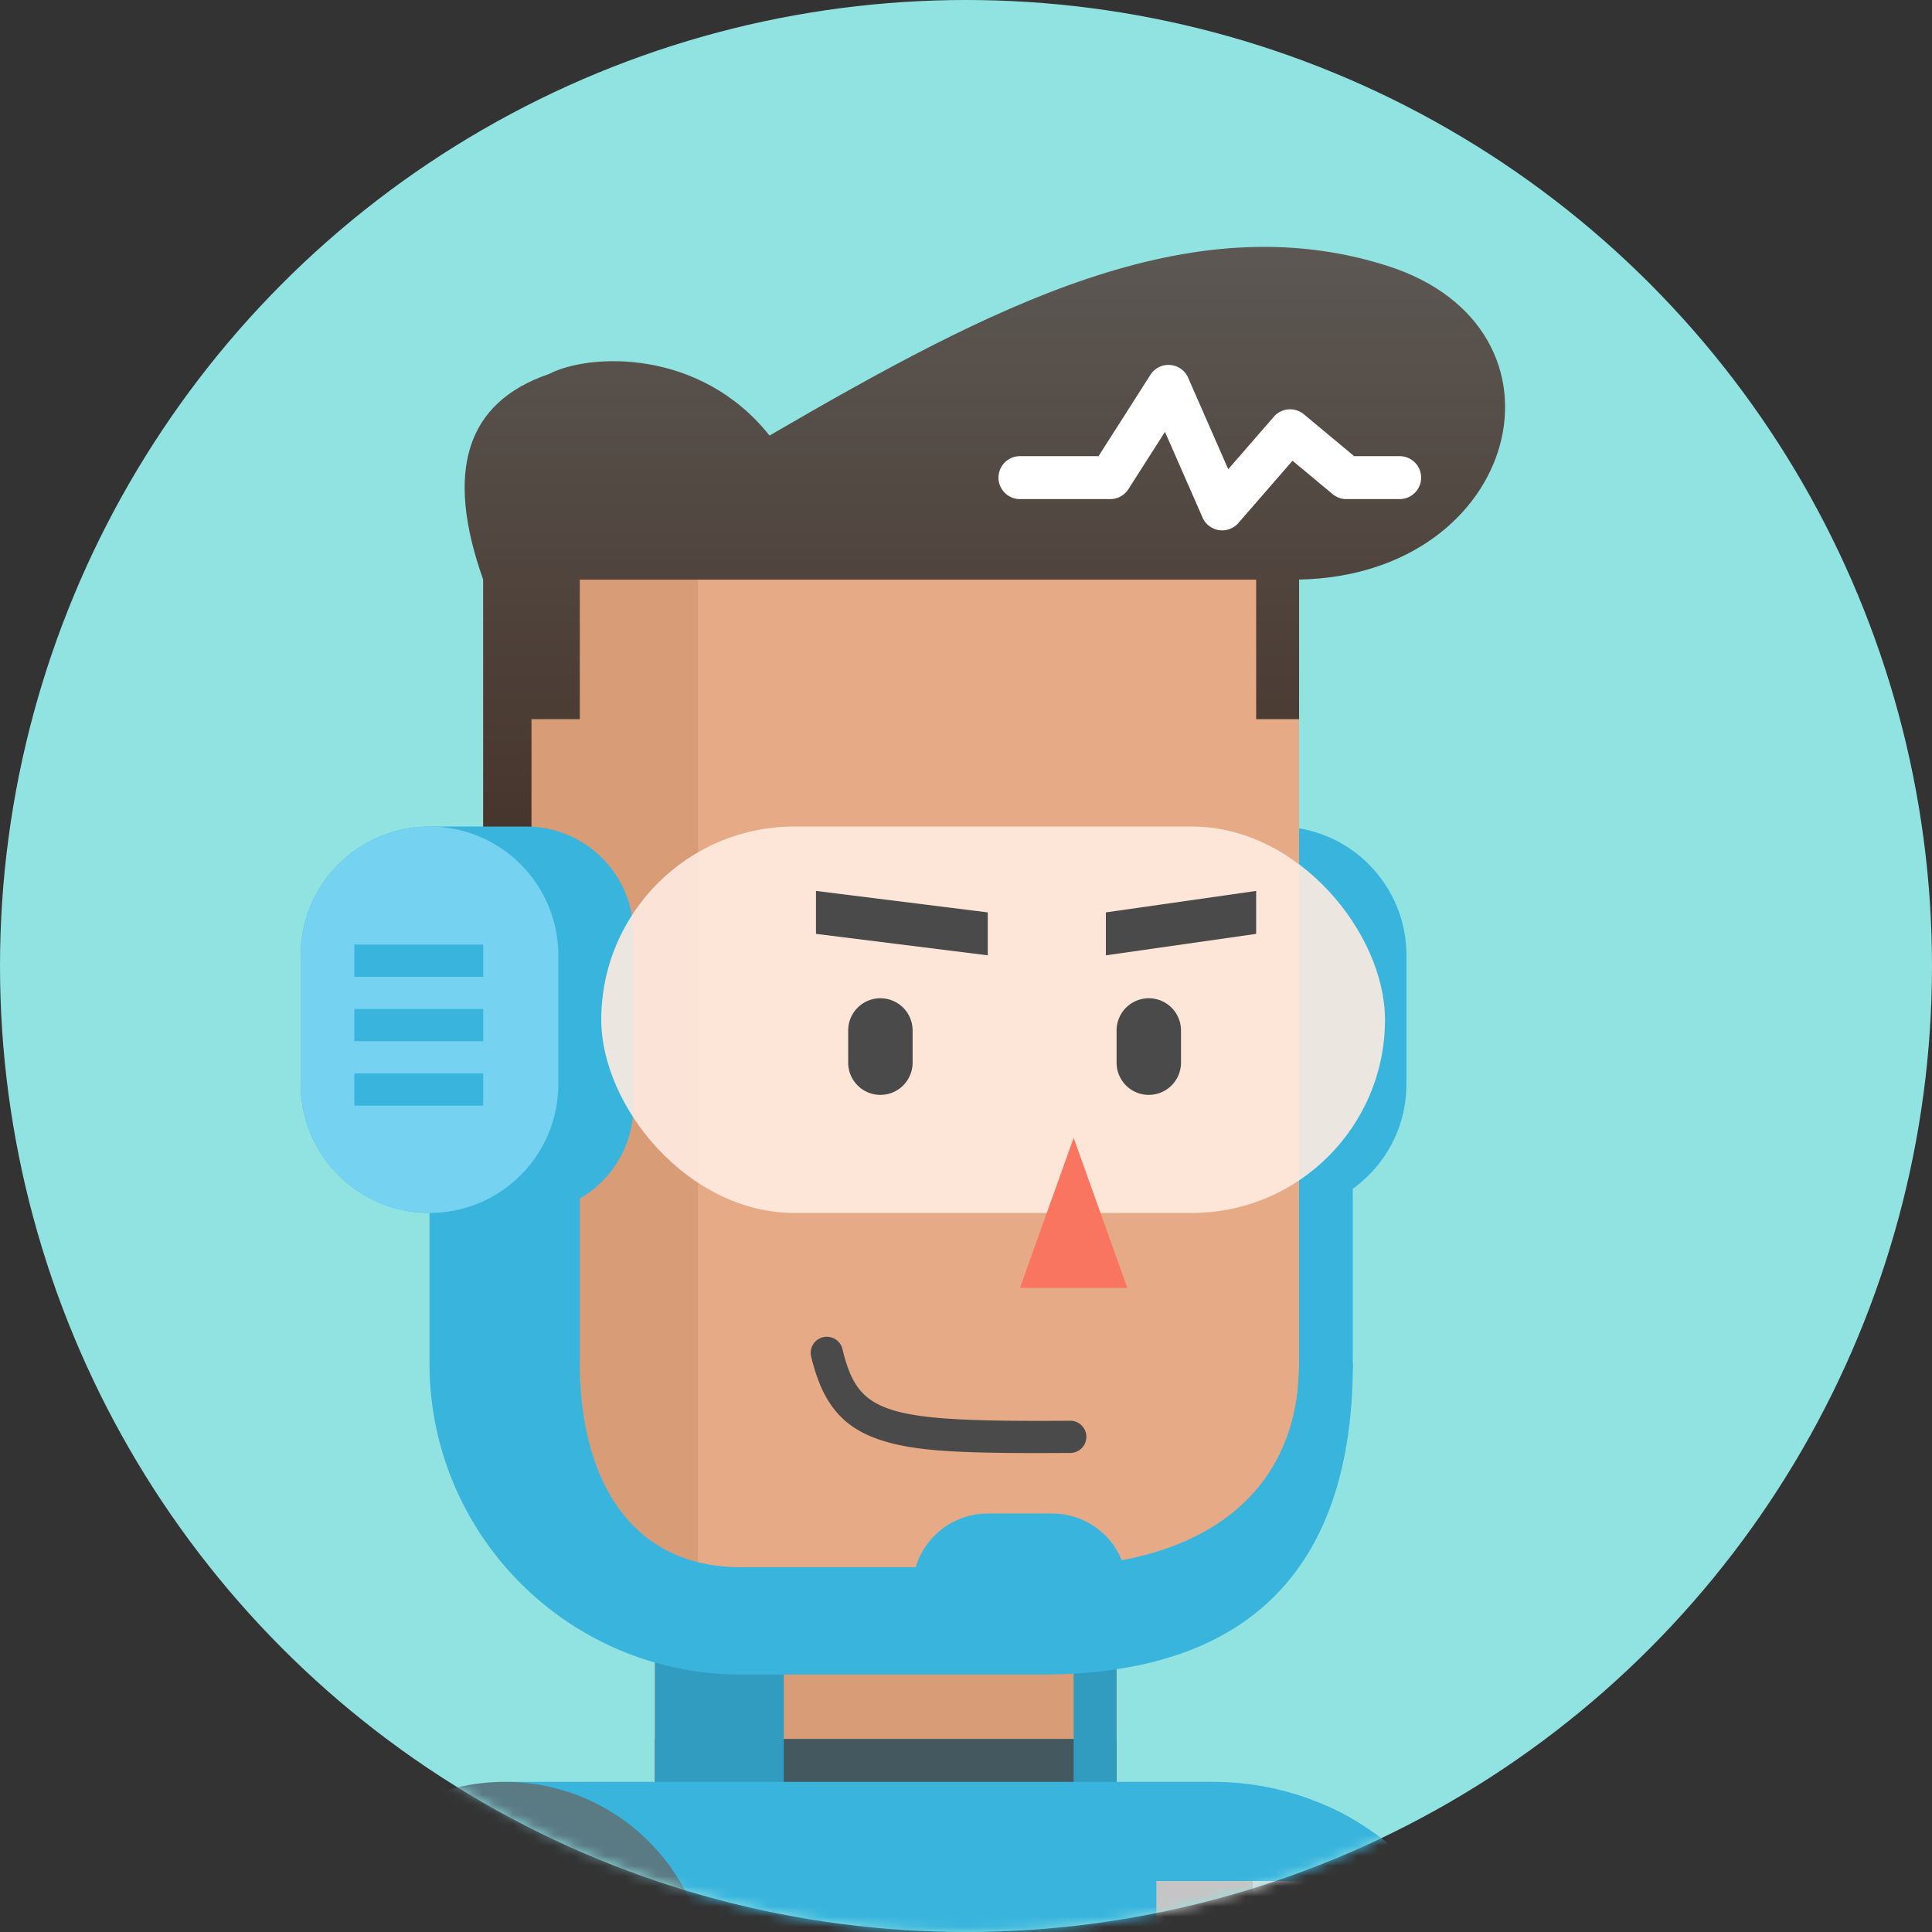 <svg xmlns="http://www.w3.org/2000/svg" xmlns:xlink="http://www.w3.org/1999/xlink" width="190" height="190" viewBox="0 0 190 190">
    <rect x="0" y="0" width="190" height="190" fill="#333333" stroke="none"/>
    <defs>
        <circle id="a" cx="95" cy="95" r="95"/>
        <path id="c" d="M85 0h31.137l-32.21 266.025H.877v-6.009l54.435-14.826z"/>
        <path id="e" d="M85 0h31.137l-32.21 266.025H.877v-6.009l54.435-14.826z"/>
        <path id="g" d="M37.865 8.577L4.26 52.803c-6.526 8.588-4.853 20.84 3.736 27.365 8.59 6.525 20.843 4.852 27.37-3.737L68.97 32.206c6.526-8.589 4.853-20.84-3.736-27.365-8.59-6.525-20.843-4.853-27.37 3.736z"/>
        <path id="i" d="M40.12 87.309V20.057C40.12 8.98 31.14 0 20.06 0 8.981 0 0 8.98 0 20.057v99.981c0 14.977 15.82 24.67 29.167 17.872l87.898-44.777c9.871-5.029 13.796-17.107 8.767-26.977-5.03-9.87-17.109-13.795-26.98-8.766L40.12 87.309z"/>
        <path id="k" d="M53.869 125.326l63.196-32.193c9.871-5.029 13.796-17.107 8.767-26.977-5.03-9.87-17.109-13.795-26.98-8.766L35.656 89.583c-9.872 5.028-13.797 17.106-8.768 26.977 5.03 9.87 17.11 13.795 26.98 8.766z"/>
        <linearGradient id="m" x1="50%" x2="50%" y1="5.621%" y2="99.529%">
            <stop offset="0%" stop-color="#5C5854"/>
            <stop offset="100%" stop-color="#46342B"/>
        </linearGradient>
    </defs>
    <g fill="none" fill-rule="evenodd">
        <mask id="b" fill="#fff">
            <use xlink:href="#a"/>
        </mask>
        <use fill="#91E3E1" xlink:href="#a"/>
        <g mask="url(#b)">
            <g transform="matrix(-1 0 0 1 216.444 346.253)">
                <mask id="d" fill="#fff">
                    <use xlink:href="#c"/>
                </mask>
                <use fill="#43585F" xlink:href="#c"/>
                <path fill="#316D81" d="M-14.781 262.858h115.082v52.783H-14.781z" mask="url(#d)"/>
                <path fill="#39B4DD" d="M-9.502 211.131H105.58v51.727H-9.502z" mask="url(#d)"/>
                <path fill="#76D2F1" d="M42.232 217.465H72.85l-2.771 24.28H42.232z" mask="url(#d)"/>
                <path fill="#39B4DD" d="M42.232 226.966H72.85v6.334H42.232z" mask="url(#d)"/>
                <path fill="#39B4DD" fill-rule="nonzero" d="M74.385 33.949l43.486 33.78 5.182-6.669-43.486-33.78zM74.385 57.173l43.486 33.78 5.182-6.668-43.486-33.781z" mask="url(#d)"/>
            </g>
            <g transform="translate(-29.556 346.253)">
                <mask id="f" fill="#fff">
                    <use xlink:href="#e"/>
                </mask>
                <use fill="#43585F" xlink:href="#e"/>
                <path fill="#39B4DD" d="M-9.502 211.131H105.58v51.727H-9.502z" mask="url(#f)"/>
                <path fill="#316D81" d="M-14.781 262.858h115.082v52.783H-14.781z" mask="url(#f)"/>
                <path fill="#76D2F1" d="M42.232 217.465H72.85l-2.771 24.28H42.232z" mask="url(#f)"/>
                <path fill="#39B4DD" d="M42.232 226.966H72.85v6.334H42.232z" mask="url(#f)"/>
                <path fill="#39B4DD" fill-rule="nonzero" d="M69.203 33.949l43.486 33.78 5.182-6.669-43.486-33.78zM69.203 57.173l43.486 33.78 5.182-6.668-43.486-33.781z" mask="url(#f)"/>
            </g>
            <path fill="#4E656C" fill-rule="nonzero" d="M158.512 256.673l-35.996 47.373c-6.526 8.589-4.853 20.84 3.737 27.365 8.59 6.525 20.843 4.853 27.369-3.736l46.545-61.256c6.01-7.91 5.124-19.069-2.057-25.932l-61.685-58.957c-7.798-7.453-20.161-7.174-27.615.622-7.454 7.797-7.176 20.16.622 27.612l49.08 46.91z"/>
            <g transform="translate(118.256 251.244)">
                <mask id="h" fill="#fff">
                    <use xlink:href="#g"/>
                </mask>
                <use fill="#76D2F1" fill-rule="nonzero" xlink:href="#g"/>
                <path fill="#39B4DD" fill-rule="nonzero" d="M21.258-28.682L-14.74 18.695c-6.991 9.2-5.199 22.325 4.003 29.315 9.201 6.99 22.328 5.198 29.319-4.003L54.58-3.369c6.991-9.2 5.199-22.326-4.003-29.315-9.201-6.99-22.328-5.198-29.319 4.002z" mask="url(#h)"/>
            </g>
            <path fill="#D89C77" d="M64.41 158.346h45.4v19.002h-45.4z"/>
            <path fill="#43585F" d="M64.41 171.014h45.4v6.334h-45.4z"/>
            <path fill="#319CC0" d="M64.41 158.346h12.67v19.002H64.41zM105.586 158.346h4.223v19.002h-4.223z"/>
            <path fill="#43585F" d="M32.736 217.463h114.026v111.9c0 15.158-12.29 27.446-27.45 27.446H60.186c-15.16 0-27.45-12.288-27.45-27.447v-111.9z"/>
            <path fill="#008FC7" d="M32.736 316.694h114.026v12.668H32.736z"/>
            <path fill="#39B4DD" d="M50.685 175.236h68.626c15.161 0 27.451 12.289 27.451 27.448v53.838H32.736v-63.34c0-9.91 8.036-17.946 17.949-17.946z"/>
            <g fill="#76D2F1">
                <path d="M73.912 200.572h25.34v3.167h-25.34zM73.912 206.906h25.34v3.167h-25.34z"/>
            </g>
            <path fill="#D89C77" fill-rule="nonzero" d="M153.928 317.194l.842-.99a7.389 7.389 0 0 0-1.493-10.912l1.493-1.756a7.391 7.391 0 0 0-11.26-9.575l-4.49 5.278a7.389 7.389 0 0 0 1.494 10.912l-1.493 1.756a7.389 7.389 0 0 0 2.954 11.678l-.842.99a7.391 7.391 0 0 0 11.26 9.575l4.489-5.278a7.389 7.389 0 0 0-2.954-11.678z"/>
            <g transform="translate(29.569 175.236)">
                <mask id="j" fill="#fff">
                    <use xlink:href="#i"/>
                </mask>
                <use fill="#5A7A84" fill-rule="nonzero" xlink:href="#i"/>
                <path fill="#4E656C" d="M1.996 0h6.566c11.598 0 21 9.402 21 21v85.096h29.112v34.306h-77.678V21c0-11.598 9.402-21 21-21z" mask="url(#j)"/>
                <ellipse cx="5.279" cy="39.059" stroke="#39B4DD" stroke-width="4" mask="url(#j)" rx="14.781" ry="14.779"/>
                <ellipse cx="5.279" cy="39.059" fill="#39B4DD" mask="url(#j)" rx="7.391" ry="7.39"/>
                <mask id="l" fill="#fff">
                    <use xlink:href="#k"/>
                </mask>
                <use fill="#76D2F1" fill-rule="nonzero" xlink:href="#k"/>
                <path fill="#39B4DD" fill-rule="nonzero" d="M26.53 106.454l71.198-36.27c11.122-5.665 15.544-19.273 9.878-30.393-5.666-11.12-19.275-15.542-30.397-9.877L6.011 66.184C-5.111 71.85-9.533 85.457-3.867 96.577c5.666 11.12 19.276 15.542 30.397 9.877z" mask="url(#l)"/>
            </g>
            <g fill="#E6AA86" transform="translate(101.363 230.13)">
                <g fill-rule="nonzero">
                    <path d="M8.81 35.155l11.115-7.847A7.389 7.389 0 0 0 21.7 17.01a7.391 7.391 0 0 0-10.3-1.775l-13.624 9.618a7.39 7.39 0 0 0-3.024 4.799l-2.038 11.996a7.39 7.39 0 1 0 14.572 2.476l1.524-8.97zM55.532 44.512L50.07 31.9a7.39 7.39 0 0 0-13.563 5.873l6.098 14.08a7.39 7.39 0 0 0 1.82 2.54l8.702 7.88a7.391 7.391 0 0 0 9.923-10.954l-7.517-6.807zM59.118 15.185a7.391 7.391 0 0 0-12.657 7.633l11.085 18.377a7.39 7.39 0 0 0 3.186 2.872l9.196 4.318a7.391 7.391 0 0 0 6.284-13.377l-7.166-3.366-9.928-16.457z"/>
                    <path d="M31.615 29.683a7.39 7.39 0 0 0-14.663 1.862L19.385 50.7a7.389 7.389 0 0 0 1.394 3.47l7.128 9.615a7.391 7.391 0 0 0 11.875-8.8l-5.978-8.064-2.19-17.238z"/>
                </g>
                <rect width="52.79" height="40.115" x="7.391" rx="20.057"/>
            </g>
            <g>
                <path fill="#C5C5C5" fill-rule="nonzero" d="M127.922 229.089v14.175h3.15v-14.175zM143.672 229.089v14.175h3.15v-14.175zM149.782 217.724c4.939 3.904 11.715 4.865 20.218 2.984l-.681-3.076c-7.653 1.694-13.476.868-17.583-2.379l-1.954 2.471z"/>
                <path fill="#E1E1E1" d="M113.747 184.989h44.1v50.4h-44.1z"/>
                <path fill="#C5C5C5" d="M113.747 184.989h9.45v50.4h-9.45z"/>
                <path fill="#F7F7F7" fill-rule="nonzero" d="M116.139 217.475c4.938 3.902 11.714 4.863 20.216 2.982l-.68-3.075c-7.653 1.692-13.477.867-17.583-2.379l-1.953 2.472z"/>
                <g transform="translate(133.434 196.801)">
                    <path fill="#E82087" d="M9.844 1.575l1.969 5.513H7.874z"/>
                    <rect width="4.725" height="4.725" fill="#4668CB" rx="2.362"/>
                    <rect width="4.725" height="4.725" x="13.387" fill="#4668CB" rx="2.362"/>
                </g>
            </g>
            <g fill="#39B4DD">
                <path d="M125.646 81.283c6.997 0 12.67 5.672 12.67 12.668v12.668c0 6.996-5.673 12.668-12.67 12.668h-9.502c-5.831 0-10.558-4.727-10.558-10.557V91.84c0-5.83 4.727-10.557 10.558-10.557h9.502z"/>
                <path fill-rule="nonzero" d="M122.43 114.008v23.819l-3.221 8.627-10.456 3.298v7.752l11.41-2.176 7.57-8.874 2.357-11.849h2.947v-20.597z"/>
            </g>
            <g>
                <path fill="#E6AA86" d="M47.517 52.78h80.24v81.286c0 13.992-11.344 25.336-25.338 25.336H72.856c-13.994 0-25.339-11.344-25.339-25.336V52.78z"/>
                <path fill="#D89C77" d="M47.517 52.78h21.116v106.622c-11.662 0-21.116-9.453-21.116-21.113V52.78z"/>
            </g>
            <g>
                <path fill="url(#m)" d="M11.614 32.725V46.45H6.863v13.413H2.112V32.725C-1.692 22.02.456 15.282 8.557 12.513c4.146-2.13 14.978-2.448 21.713 6.043C52.06 5.89 71.563-4.344 91.034 1.868c19.295 6.156 13.152 30.413-8.682 30.851v13.73h-4.223V32.725H11.614z" transform="translate(45.406 24.278)"/>
                <path fill="#FFF" fill-rule="nonzero" d="M118.262 50.896a2.112 2.112 0 0 0 3.528.537l5.32-6.125 3.945 3.286c.38.316.858.489 1.352.489h5.242a2.111 2.111 0 1 0 0-4.223h-4.478l-4.947-4.12a2.112 2.112 0 0 0-2.945.238l-4.49 5.166-3.94-8.99c-.678-1.546-2.807-1.711-3.715-.288l-5.1 7.994h-7.727a2.111 2.111 0 1 0 0 4.223h8.884c.721 0 1.393-.368 1.78-.976l3.597-5.637 3.694 8.426z"/>
            </g>
            <g>
                <path fill="#39B4DD" fill-rule="nonzero" d="M90.055 154.123H72.856c-11.078 0-15.836-8.98-15.836-20.057v-20.058H42.238v20.058c0 16.908 13.709 30.614 30.618 30.614h29.563c21.816 0 30.281-11.918 30.618-29.548v-1.066h-5.28c0 10.086-5.94 17.217-17.439 19.374a7.392 7.392 0 0 0-6.843-4.595H97.14a7.393 7.393 0 0 0-7.084 5.278z"/>
                <path fill="#39B4DD" d="M42.238 81.283h9.503c5.83 0 10.558 4.726 10.558 10.557v16.89c0 5.83-4.727 10.557-10.558 10.557h-9.503c-6.997 0-12.67-5.672-12.67-12.668V93.95c0-6.996 5.673-12.668 12.67-12.668z"/>
                <path fill="#76D2F1" d="M42.238 81.283c6.998 0 12.67 5.672 12.67 12.668v12.668c0 6.996-5.672 12.668-12.67 12.668-6.997 0-12.67-5.672-12.67-12.668V93.95c0-6.996 5.673-12.668 12.67-12.668z"/>
                <g fill="#39B4DD">
                    <path d="M34.848 92.895h12.67v3.167h-12.67zM34.848 99.23h12.67v3.166h-12.67zM34.848 105.563h12.67v3.167h-12.67z"/>
                </g>
            </g>
            <g transform="translate(59.131 81.283)">
                <path fill="#4A4A4A" fill-rule="nonzero" d="M20.632 52.098c1.113 4.622 3.058 7.046 6.998 8.29 3.357 1.06 7.695 1.29 18.446 1.217a1.584 1.584 0 1 0-.02-3.166c-18.396.123-20.792-.633-22.345-7.083a1.584 1.584 0 0 0-3.079.742z"/>
                <rect width="77.073" height="38.004" fill="#FFECE2" opacity=".899" rx="19.002"/>
                <path fill="#FA7560" d="M46.455 30.614l5.279 14.76H41.176z"/>
                <path fill="#4A4A4A" d="M27.45 16.89a3.167 3.167 0 0 1 3.168 3.167v3.167a3.167 3.167 0 0 1-6.335 0v-3.167a3.167 3.167 0 0 1 3.168-3.167zM21.116 6.334l16.893 2.111v4.223l-16.893-2.111zM64.403 6.334l-14.78 2.111v4.223l14.78-2.111zM53.845 16.89a3.167 3.167 0 0 1 3.168 3.167v3.167a3.167 3.167 0 0 1-6.335 0v-3.167a3.167 3.167 0 0 1 3.167-3.167z"/>
            </g>
        </g>
    </g>
</svg>
